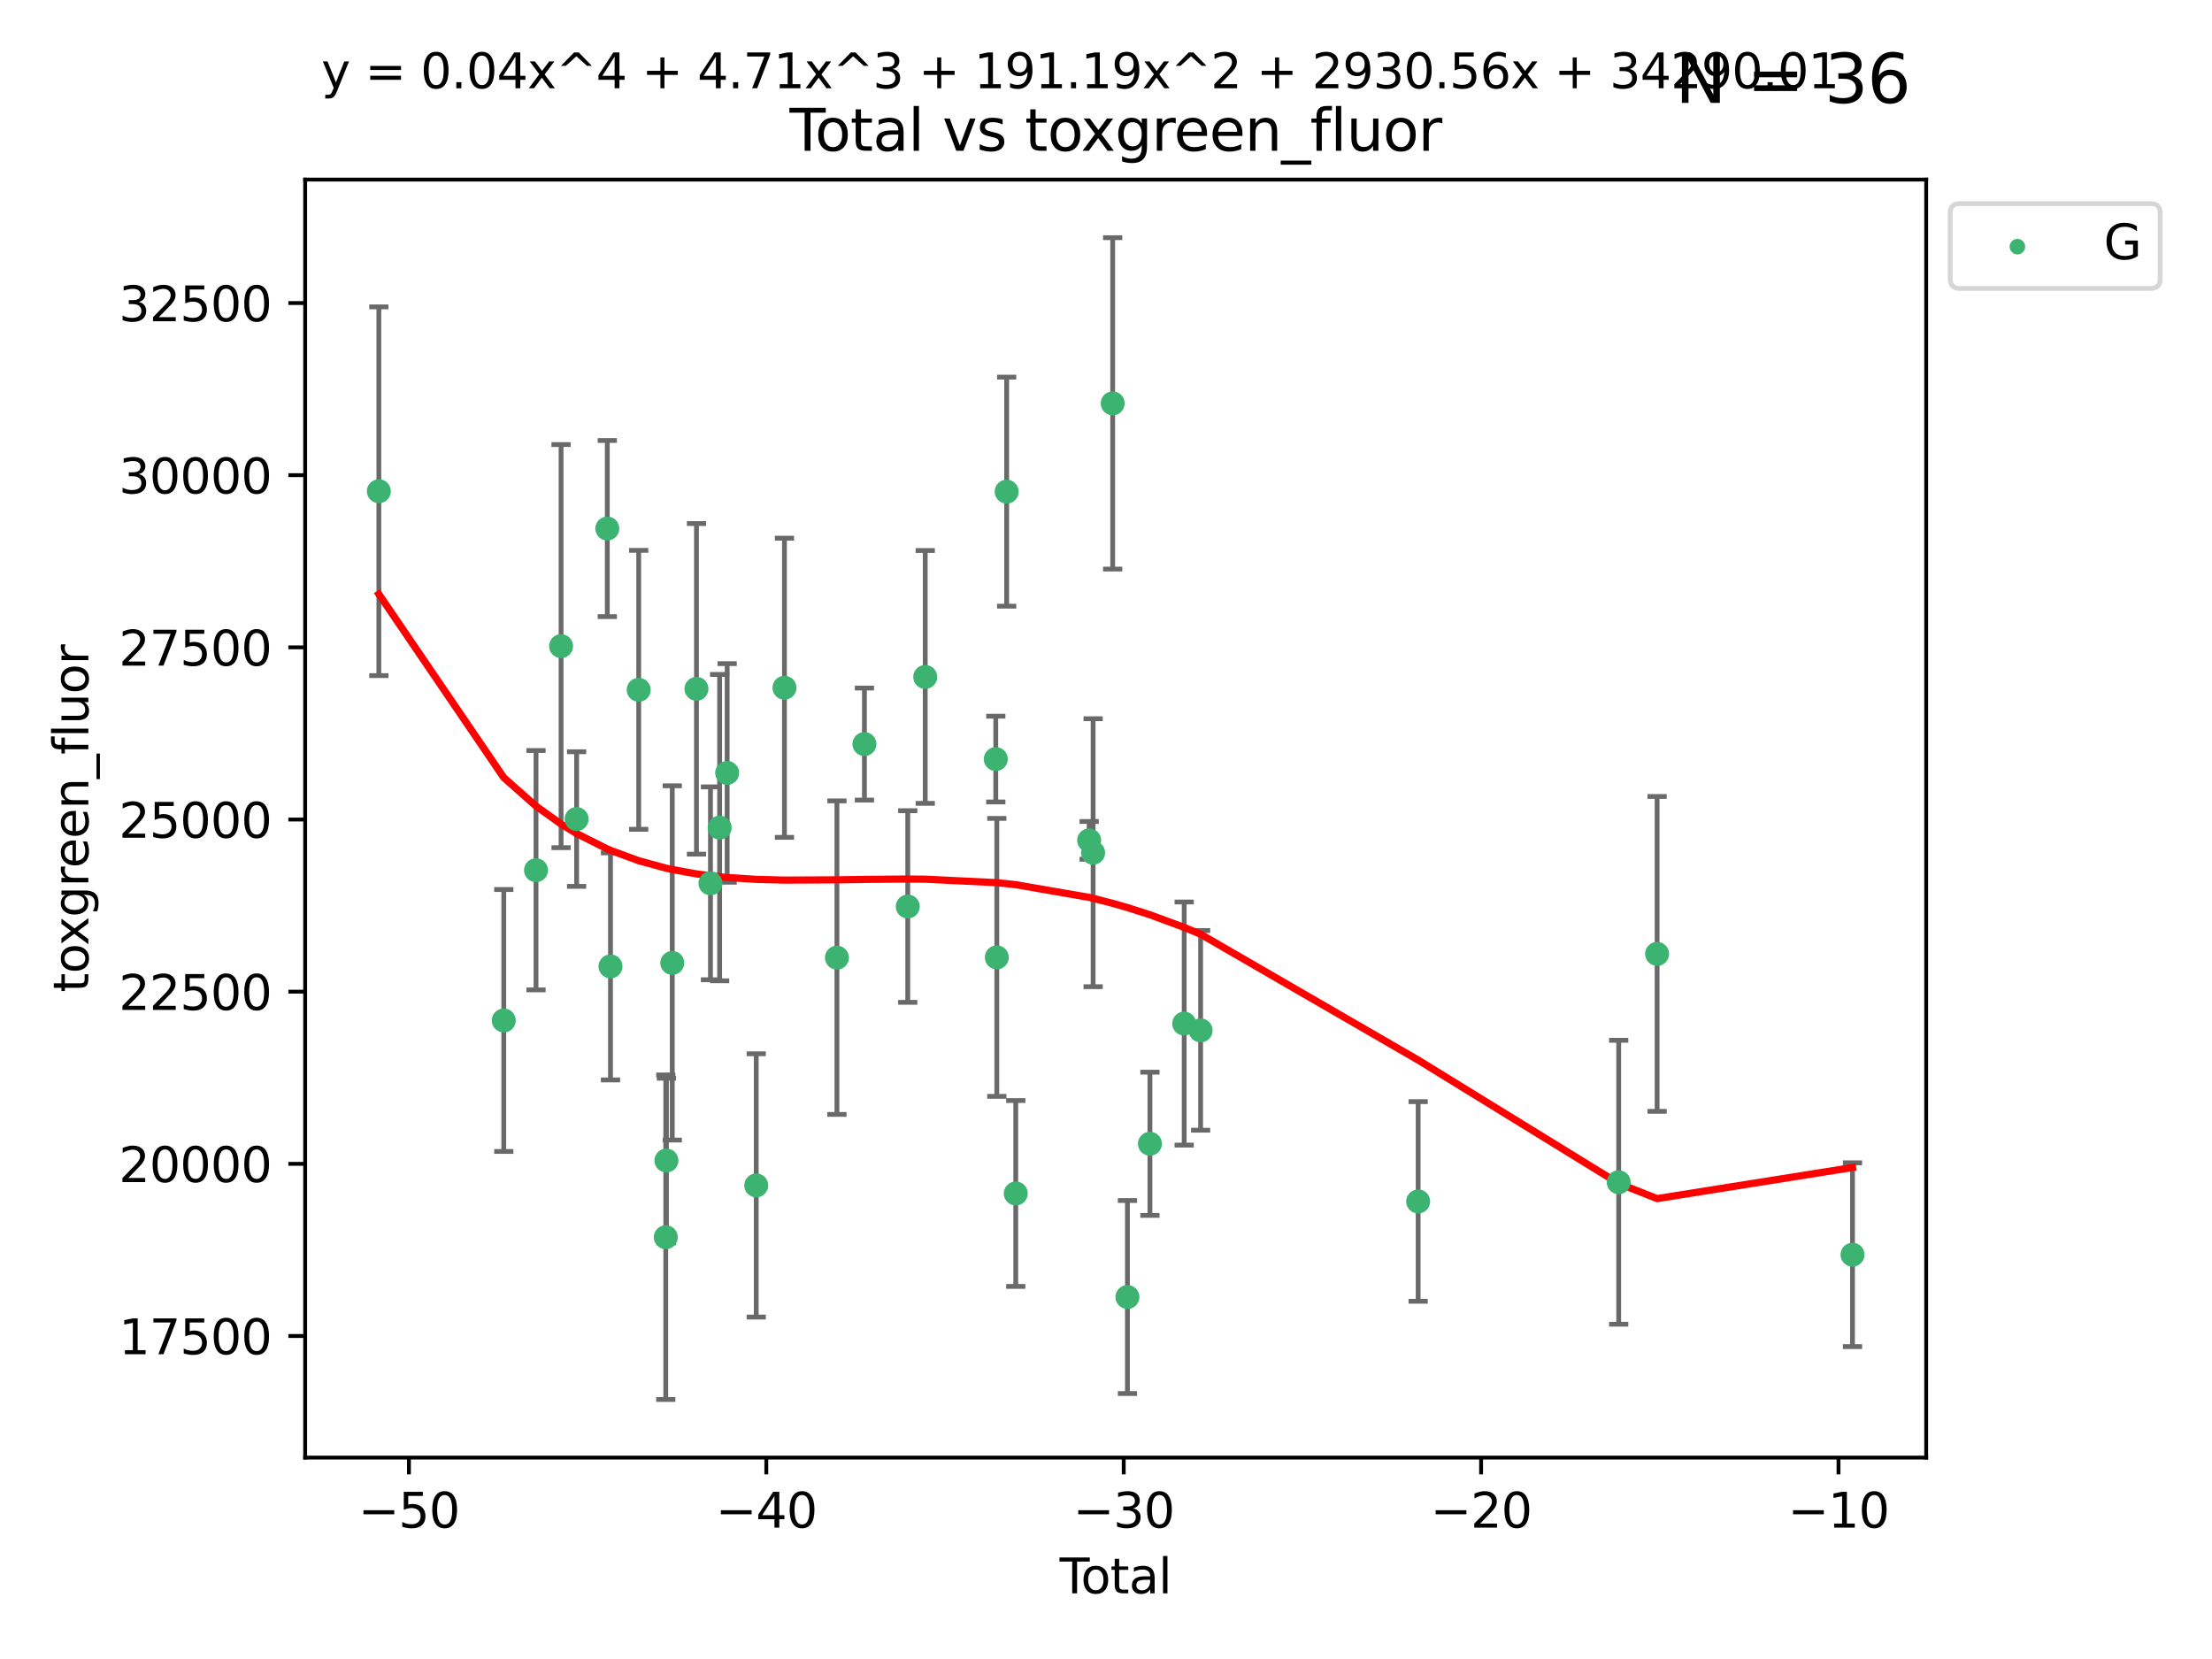 <?xml version="1.0" encoding="utf-8" standalone="no"?>
<!DOCTYPE svg PUBLIC "-//W3C//DTD SVG 1.1//EN"
  "http://www.w3.org/Graphics/SVG/1.1/DTD/svg11.dtd">
<svg xmlns:xlink="http://www.w3.org/1999/xlink" width="460.8pt" height="345.6pt" viewBox="0 0 460.8 345.6" xmlns="http://www.w3.org/2000/svg" version="1.1">
 <defs>
  <style type="text/css">*{stroke-linejoin: round; stroke-linecap: butt}</style>
 </defs>
 <g id="figure_1">
  <g id="patch_1">
   <path d="M 0 345.6 
L 460.8 345.6 
L 460.8 0 
L 0 0 
z
" style="fill: #ffffff"/>
  </g>
  <g id="axes_1">
   <g id="patch_2">
    <path d="M 63.571 303.64 
L 401.26 303.64 
L 401.26 37.411 
L 63.571 37.411 
z
" style="fill: #ffffff"/>
   </g>
   <g id="PathCollection_1">
    <defs>
     <path id="mdc2a06bc36" d="M 0 1.118 
C 0.297 1.118 0.581 1 0.791 0.791 
C 1 0.581 1.118 0.297 1.118 0 
C 1.118 -0.297 1 -0.581 0.791 -0.791 
C 0.581 -1 0.297 -1.118 0 -1.118 
C -0.297 -1.118 -0.581 -1 -0.791 -0.791 
C -1 -0.581 -1.118 -0.297 -1.118 0 
C -1.118 0.297 -1 0.581 -0.791 0.791 
C -0.581 1 -0.297 1.118 0 1.118 
z
" style="stroke: #3cb371"/>
    </defs>
    <g clip-path="url(#p349f7f9901)">
     <use xlink:href="#mdc2a06bc36" x="78.921" y="102.334" style="fill: #3cb371; stroke: #3cb371"/>
     <use xlink:href="#mdc2a06bc36" x="104.945" y="212.584" style="fill: #3cb371; stroke: #3cb371"/>
     <use xlink:href="#mdc2a06bc36" x="111.661" y="181.28" style="fill: #3cb371; stroke: #3cb371"/>
     <use xlink:href="#mdc2a06bc36" x="116.882" y="134.598" style="fill: #3cb371; stroke: #3cb371"/>
     <use xlink:href="#mdc2a06bc36" x="120.118" y="170.625" style="fill: #3cb371; stroke: #3cb371"/>
     <use xlink:href="#mdc2a06bc36" x="126.511" y="110.105" style="fill: #3cb371; stroke: #3cb371"/>
     <use xlink:href="#mdc2a06bc36" x="127.177" y="201.315" style="fill: #3cb371; stroke: #3cb371"/>
     <use xlink:href="#mdc2a06bc36" x="133.054" y="143.705" style="fill: #3cb371; stroke: #3cb371"/>
     <use xlink:href="#mdc2a06bc36" x="138.693" y="257.735" style="fill: #3cb371; stroke: #3cb371"/>
     <use xlink:href="#mdc2a06bc36" x="138.83" y="241.757" style="fill: #3cb371; stroke: #3cb371"/>
     <use xlink:href="#mdc2a06bc36" x="140.045" y="200.596" style="fill: #3cb371; stroke: #3cb371"/>
     <use xlink:href="#mdc2a06bc36" x="145.087" y="143.497" style="fill: #3cb371; stroke: #3cb371"/>
     <use xlink:href="#mdc2a06bc36" x="148.005" y="184.014" style="fill: #3cb371; stroke: #3cb371"/>
     <use xlink:href="#mdc2a06bc36" x="149.915" y="172.409" style="fill: #3cb371; stroke: #3cb371"/>
     <use xlink:href="#mdc2a06bc36" x="151.481" y="161.014" style="fill: #3cb371; stroke: #3cb371"/>
     <use xlink:href="#mdc2a06bc36" x="157.537" y="246.943" style="fill: #3cb371; stroke: #3cb371"/>
     <use xlink:href="#mdc2a06bc36" x="163.418" y="143.273" style="fill: #3cb371; stroke: #3cb371"/>
     <use xlink:href="#mdc2a06bc36" x="174.347" y="199.496" style="fill: #3cb371; stroke: #3cb371"/>
     <use xlink:href="#mdc2a06bc36" x="180.076" y="154.999" style="fill: #3cb371; stroke: #3cb371"/>
     <use xlink:href="#mdc2a06bc36" x="189.102" y="188.843" style="fill: #3cb371; stroke: #3cb371"/>
     <use xlink:href="#mdc2a06bc36" x="192.744" y="141.021" style="fill: #3cb371; stroke: #3cb371"/>
     <use xlink:href="#mdc2a06bc36" x="207.44" y="158.13" style="fill: #3cb371; stroke: #3cb371"/>
     <use xlink:href="#mdc2a06bc36" x="207.655" y="199.44" style="fill: #3cb371; stroke: #3cb371"/>
     <use xlink:href="#mdc2a06bc36" x="209.708" y="102.423" style="fill: #3cb371; stroke: #3cb371"/>
     <use xlink:href="#mdc2a06bc36" x="211.603" y="248.624" style="fill: #3cb371; stroke: #3cb371"/>
     <use xlink:href="#mdc2a06bc36" x="226.894" y="175.061" style="fill: #3cb371; stroke: #3cb371"/>
     <use xlink:href="#mdc2a06bc36" x="227.715" y="177.637" style="fill: #3cb371; stroke: #3cb371"/>
     <use xlink:href="#mdc2a06bc36" x="231.793" y="84.029" style="fill: #3cb371; stroke: #3cb371"/>
     <use xlink:href="#mdc2a06bc36" x="234.867" y="270.197" style="fill: #3cb371; stroke: #3cb371"/>
     <use xlink:href="#mdc2a06bc36" x="239.552" y="238.268" style="fill: #3cb371; stroke: #3cb371"/>
     <use xlink:href="#mdc2a06bc36" x="246.69" y="213.226" style="fill: #3cb371; stroke: #3cb371"/>
     <use xlink:href="#mdc2a06bc36" x="250.11" y="214.65" style="fill: #3cb371; stroke: #3cb371"/>
     <use xlink:href="#mdc2a06bc36" x="295.426" y="250.285" style="fill: #3cb371; stroke: #3cb371"/>
     <use xlink:href="#mdc2a06bc36" x="337.204" y="246.283" style="fill: #3cb371; stroke: #3cb371"/>
     <use xlink:href="#mdc2a06bc36" x="345.204" y="198.715" style="fill: #3cb371; stroke: #3cb371"/>
     <use xlink:href="#mdc2a06bc36" x="385.911" y="261.378" style="fill: #3cb371; stroke: #3cb371"/>
    </g>
   </g>
   <g id="matplotlib.axis_1">
    <g id="xtick_1">
     <g id="line2d_1">
      <defs>
       <path id="m24e42acbc3" d="M 0 0 
L 0 3.5 
" style="stroke: #000000; stroke-width: 0.8"/>
      </defs>
      <g>
       <use xlink:href="#m24e42acbc3" x="85.187" y="303.64" style="stroke: #000000; stroke-width: 0.8"/>
      </g>
     </g>
     <g id="text_1">
      <!-- −50 -->
      <g transform="translate(74.634 318.238)scale(0.1 -0.1)">
       <defs>
        <path id="DejaVuSans-2212" d="M 678 2272 
L 4684 2272 
L 4684 1741 
L 678 1741 
L 678 2272 
z
" transform="scale(0.016)"/>
        <path id="DejaVuSans-35" d="M 691 4666 
L 3169 4666 
L 3169 4134 
L 1269 4134 
L 1269 2991 
Q 1406 3038 1543 3061 
Q 1681 3084 1819 3084 
Q 2600 3084 3056 2656 
Q 3513 2228 3513 1497 
Q 3513 744 3044 326 
Q 2575 -91 1722 -91 
Q 1428 -91 1123 -41 
Q 819 9 494 109 
L 494 744 
Q 775 591 1075 516 
Q 1375 441 1709 441 
Q 2250 441 2565 725 
Q 2881 1009 2881 1497 
Q 2881 1984 2565 2268 
Q 2250 2553 1709 2553 
Q 1456 2553 1204 2497 
Q 953 2441 691 2322 
L 691 4666 
z
" transform="scale(0.016)"/>
        <path id="DejaVuSans-30" d="M 2034 4250 
Q 1547 4250 1301 3770 
Q 1056 3291 1056 2328 
Q 1056 1369 1301 889 
Q 1547 409 2034 409 
Q 2525 409 2770 889 
Q 3016 1369 3016 2328 
Q 3016 3291 2770 3770 
Q 2525 4250 2034 4250 
z
M 2034 4750 
Q 2819 4750 3233 4129 
Q 3647 3509 3647 2328 
Q 3647 1150 3233 529 
Q 2819 -91 2034 -91 
Q 1250 -91 836 529 
Q 422 1150 422 2328 
Q 422 3509 836 4129 
Q 1250 4750 2034 4750 
z
" transform="scale(0.016)"/>
       </defs>
       <use xlink:href="#DejaVuSans-2212"/>
       <use xlink:href="#DejaVuSans-35" x="83.789"/>
       <use xlink:href="#DejaVuSans-30" x="147.412"/>
      </g>
     </g>
    </g>
    <g id="xtick_2">
     <g id="line2d_2">
      <g>
       <use xlink:href="#m24e42acbc3" x="159.638" y="303.64" style="stroke: #000000; stroke-width: 0.8"/>
      </g>
     </g>
     <g id="text_2">
      <!-- −40 -->
      <g transform="translate(149.086 318.238)scale(0.1 -0.1)">
       <defs>
        <path id="DejaVuSans-34" d="M 2419 4116 
L 825 1625 
L 2419 1625 
L 2419 4116 
z
M 2253 4666 
L 3047 4666 
L 3047 1625 
L 3713 1625 
L 3713 1100 
L 3047 1100 
L 3047 0 
L 2419 0 
L 2419 1100 
L 313 1100 
L 313 1709 
L 2253 4666 
z
" transform="scale(0.016)"/>
       </defs>
       <use xlink:href="#DejaVuSans-2212"/>
       <use xlink:href="#DejaVuSans-34" x="83.789"/>
       <use xlink:href="#DejaVuSans-30" x="147.412"/>
      </g>
     </g>
    </g>
    <g id="xtick_3">
     <g id="line2d_3">
      <g>
       <use xlink:href="#m24e42acbc3" x="234.089" y="303.64" style="stroke: #000000; stroke-width: 0.8"/>
      </g>
     </g>
     <g id="text_3">
      <!-- −30 -->
      <g transform="translate(223.537 318.238)scale(0.1 -0.1)">
       <defs>
        <path id="DejaVuSans-33" d="M 2597 2516 
Q 3050 2419 3304 2112 
Q 3559 1806 3559 1356 
Q 3559 666 3084 287 
Q 2609 -91 1734 -91 
Q 1441 -91 1130 -33 
Q 819 25 488 141 
L 488 750 
Q 750 597 1062 519 
Q 1375 441 1716 441 
Q 2309 441 2620 675 
Q 2931 909 2931 1356 
Q 2931 1769 2642 2001 
Q 2353 2234 1838 2234 
L 1294 2234 
L 1294 2753 
L 1863 2753 
Q 2328 2753 2575 2939 
Q 2822 3125 2822 3475 
Q 2822 3834 2567 4026 
Q 2313 4219 1838 4219 
Q 1578 4219 1281 4162 
Q 984 4106 628 3988 
L 628 4550 
Q 988 4650 1302 4700 
Q 1616 4750 1894 4750 
Q 2613 4750 3031 4423 
Q 3450 4097 3450 3541 
Q 3450 3153 3228 2886 
Q 3006 2619 2597 2516 
z
" transform="scale(0.016)"/>
       </defs>
       <use xlink:href="#DejaVuSans-2212"/>
       <use xlink:href="#DejaVuSans-33" x="83.789"/>
       <use xlink:href="#DejaVuSans-30" x="147.412"/>
      </g>
     </g>
    </g>
    <g id="xtick_4">
     <g id="line2d_4">
      <g>
       <use xlink:href="#m24e42acbc3" x="308.541" y="303.64" style="stroke: #000000; stroke-width: 0.8"/>
      </g>
     </g>
     <g id="text_4">
      <!-- −20 -->
      <g transform="translate(297.988 318.238)scale(0.1 -0.1)">
       <defs>
        <path id="DejaVuSans-32" d="M 1228 531 
L 3431 531 
L 3431 0 
L 469 0 
L 469 531 
Q 828 903 1448 1529 
Q 2069 2156 2228 2338 
Q 2531 2678 2651 2914 
Q 2772 3150 2772 3378 
Q 2772 3750 2511 3984 
Q 2250 4219 1831 4219 
Q 1534 4219 1204 4116 
Q 875 4013 500 3803 
L 500 4441 
Q 881 4594 1212 4672 
Q 1544 4750 1819 4750 
Q 2544 4750 2975 4387 
Q 3406 4025 3406 3419 
Q 3406 3131 3298 2873 
Q 3191 2616 2906 2266 
Q 2828 2175 2409 1742 
Q 1991 1309 1228 531 
z
" transform="scale(0.016)"/>
       </defs>
       <use xlink:href="#DejaVuSans-2212"/>
       <use xlink:href="#DejaVuSans-32" x="83.789"/>
       <use xlink:href="#DejaVuSans-30" x="147.412"/>
      </g>
     </g>
    </g>
    <g id="xtick_5">
     <g id="line2d_5">
      <g>
       <use xlink:href="#m24e42acbc3" x="382.992" y="303.64" style="stroke: #000000; stroke-width: 0.8"/>
      </g>
     </g>
     <g id="text_5">
      <!-- −10 -->
      <g transform="translate(372.44 318.238)scale(0.1 -0.1)">
       <defs>
        <path id="DejaVuSans-31" d="M 794 531 
L 1825 531 
L 1825 4091 
L 703 3866 
L 703 4441 
L 1819 4666 
L 2450 4666 
L 2450 531 
L 3481 531 
L 3481 0 
L 794 0 
L 794 531 
z
" transform="scale(0.016)"/>
       </defs>
       <use xlink:href="#DejaVuSans-2212"/>
       <use xlink:href="#DejaVuSans-31" x="83.789"/>
       <use xlink:href="#DejaVuSans-30" x="147.412"/>
      </g>
     </g>
    </g>
    <g id="text_6">
     <!-- Total -->
     <g transform="translate(220.739 331.917)scale(0.1 -0.1)">
      <defs>
       <path id="DejaVuSans-54" d="M -19 4666 
L 3928 4666 
L 3928 4134 
L 2272 4134 
L 2272 0 
L 1638 0 
L 1638 4134 
L -19 4134 
L -19 4666 
z
" transform="scale(0.016)"/>
       <path id="DejaVuSans-6f" d="M 1959 3097 
Q 1497 3097 1228 2736 
Q 959 2375 959 1747 
Q 959 1119 1226 758 
Q 1494 397 1959 397 
Q 2419 397 2687 759 
Q 2956 1122 2956 1747 
Q 2956 2369 2687 2733 
Q 2419 3097 1959 3097 
z
M 1959 3584 
Q 2709 3584 3137 3096 
Q 3566 2609 3566 1747 
Q 3566 888 3137 398 
Q 2709 -91 1959 -91 
Q 1206 -91 779 398 
Q 353 888 353 1747 
Q 353 2609 779 3096 
Q 1206 3584 1959 3584 
z
" transform="scale(0.016)"/>
       <path id="DejaVuSans-74" d="M 1172 4494 
L 1172 3500 
L 2356 3500 
L 2356 3053 
L 1172 3053 
L 1172 1153 
Q 1172 725 1289 603 
Q 1406 481 1766 481 
L 2356 481 
L 2356 0 
L 1766 0 
Q 1100 0 847 248 
Q 594 497 594 1153 
L 594 3053 
L 172 3053 
L 172 3500 
L 594 3500 
L 594 4494 
L 1172 4494 
z
" transform="scale(0.016)"/>
       <path id="DejaVuSans-61" d="M 2194 1759 
Q 1497 1759 1228 1600 
Q 959 1441 959 1056 
Q 959 750 1161 570 
Q 1363 391 1709 391 
Q 2188 391 2477 730 
Q 2766 1069 2766 1631 
L 2766 1759 
L 2194 1759 
z
M 3341 1997 
L 3341 0 
L 2766 0 
L 2766 531 
Q 2569 213 2275 61 
Q 1981 -91 1556 -91 
Q 1019 -91 701 211 
Q 384 513 384 1019 
Q 384 1609 779 1909 
Q 1175 2209 1959 2209 
L 2766 2209 
L 2766 2266 
Q 2766 2663 2505 2880 
Q 2244 3097 1772 3097 
Q 1472 3097 1187 3025 
Q 903 2953 641 2809 
L 641 3341 
Q 956 3463 1253 3523 
Q 1550 3584 1831 3584 
Q 2591 3584 2966 3190 
Q 3341 2797 3341 1997 
z
" transform="scale(0.016)"/>
       <path id="DejaVuSans-6c" d="M 603 4863 
L 1178 4863 
L 1178 0 
L 603 0 
L 603 4863 
z
" transform="scale(0.016)"/>
      </defs>
      <use xlink:href="#DejaVuSans-54"/>
      <use xlink:href="#DejaVuSans-6f" x="44.084"/>
      <use xlink:href="#DejaVuSans-74" x="105.266"/>
      <use xlink:href="#DejaVuSans-61" x="144.475"/>
      <use xlink:href="#DejaVuSans-6c" x="205.754"/>
     </g>
    </g>
   </g>
   <g id="matplotlib.axis_2">
    <g id="ytick_1">
     <g id="line2d_6">
      <defs>
       <path id="m2054e85cd4" d="M 0 0 
L -3.5 0 
" style="stroke: #000000; stroke-width: 0.8"/>
      </defs>
      <g>
       <use xlink:href="#m2054e85cd4" x="63.571" y="278.311" style="stroke: #000000; stroke-width: 0.8"/>
      </g>
     </g>
     <g id="text_7">
      <!-- 17500 -->
      <g transform="translate(24.759 282.11)scale(0.1 -0.1)">
       <defs>
        <path id="DejaVuSans-37" d="M 525 4666 
L 3525 4666 
L 3525 4397 
L 1831 0 
L 1172 0 
L 2766 4134 
L 525 4134 
L 525 4666 
z
" transform="scale(0.016)"/>
       </defs>
       <use xlink:href="#DejaVuSans-31"/>
       <use xlink:href="#DejaVuSans-37" x="63.623"/>
       <use xlink:href="#DejaVuSans-35" x="127.246"/>
       <use xlink:href="#DejaVuSans-30" x="190.869"/>
       <use xlink:href="#DejaVuSans-30" x="254.492"/>
      </g>
     </g>
    </g>
    <g id="ytick_2">
     <g id="line2d_7">
      <g>
       <use xlink:href="#m2054e85cd4" x="63.571" y="242.447" style="stroke: #000000; stroke-width: 0.8"/>
      </g>
     </g>
     <g id="text_8">
      <!-- 20000 -->
      <g transform="translate(24.759 246.246)scale(0.1 -0.1)">
       <use xlink:href="#DejaVuSans-32"/>
       <use xlink:href="#DejaVuSans-30" x="63.623"/>
       <use xlink:href="#DejaVuSans-30" x="127.246"/>
       <use xlink:href="#DejaVuSans-30" x="190.869"/>
       <use xlink:href="#DejaVuSans-30" x="254.492"/>
      </g>
     </g>
    </g>
    <g id="ytick_3">
     <g id="line2d_8">
      <g>
       <use xlink:href="#m2054e85cd4" x="63.571" y="206.583" style="stroke: #000000; stroke-width: 0.8"/>
      </g>
     </g>
     <g id="text_9">
      <!-- 22500 -->
      <g transform="translate(24.759 210.382)scale(0.1 -0.1)">
       <use xlink:href="#DejaVuSans-32"/>
       <use xlink:href="#DejaVuSans-32" x="63.623"/>
       <use xlink:href="#DejaVuSans-35" x="127.246"/>
       <use xlink:href="#DejaVuSans-30" x="190.869"/>
       <use xlink:href="#DejaVuSans-30" x="254.492"/>
      </g>
     </g>
    </g>
    <g id="ytick_4">
     <g id="line2d_9">
      <g>
       <use xlink:href="#m2054e85cd4" x="63.571" y="170.719" style="stroke: #000000; stroke-width: 0.8"/>
      </g>
     </g>
     <g id="text_10">
      <!-- 25000 -->
      <g transform="translate(24.759 174.518)scale(0.1 -0.1)">
       <use xlink:href="#DejaVuSans-32"/>
       <use xlink:href="#DejaVuSans-35" x="63.623"/>
       <use xlink:href="#DejaVuSans-30" x="127.246"/>
       <use xlink:href="#DejaVuSans-30" x="190.869"/>
       <use xlink:href="#DejaVuSans-30" x="254.492"/>
      </g>
     </g>
    </g>
    <g id="ytick_5">
     <g id="line2d_10">
      <g>
       <use xlink:href="#m2054e85cd4" x="63.571" y="134.854" style="stroke: #000000; stroke-width: 0.8"/>
      </g>
     </g>
     <g id="text_11">
      <!-- 27500 -->
      <g transform="translate(24.759 138.654)scale(0.1 -0.1)">
       <use xlink:href="#DejaVuSans-32"/>
       <use xlink:href="#DejaVuSans-37" x="63.623"/>
       <use xlink:href="#DejaVuSans-35" x="127.246"/>
       <use xlink:href="#DejaVuSans-30" x="190.869"/>
       <use xlink:href="#DejaVuSans-30" x="254.492"/>
      </g>
     </g>
    </g>
    <g id="ytick_6">
     <g id="line2d_11">
      <g>
       <use xlink:href="#m2054e85cd4" x="63.571" y="98.99" style="stroke: #000000; stroke-width: 0.8"/>
      </g>
     </g>
     <g id="text_12">
      <!-- 30000 -->
      <g transform="translate(24.759 102.789)scale(0.1 -0.1)">
       <use xlink:href="#DejaVuSans-33"/>
       <use xlink:href="#DejaVuSans-30" x="63.623"/>
       <use xlink:href="#DejaVuSans-30" x="127.246"/>
       <use xlink:href="#DejaVuSans-30" x="190.869"/>
       <use xlink:href="#DejaVuSans-30" x="254.492"/>
      </g>
     </g>
    </g>
    <g id="ytick_7">
     <g id="line2d_12">
      <g>
       <use xlink:href="#m2054e85cd4" x="63.571" y="63.126" style="stroke: #000000; stroke-width: 0.8"/>
      </g>
     </g>
     <g id="text_13">
      <!-- 32500 -->
      <g transform="translate(24.759 66.925)scale(0.1 -0.1)">
       <use xlink:href="#DejaVuSans-33"/>
       <use xlink:href="#DejaVuSans-32" x="63.623"/>
       <use xlink:href="#DejaVuSans-35" x="127.246"/>
       <use xlink:href="#DejaVuSans-30" x="190.869"/>
       <use xlink:href="#DejaVuSans-30" x="254.492"/>
      </g>
     </g>
    </g>
    <g id="text_14">
     <!-- toxgreen_fluor -->
     <g transform="translate(18.401 206.72)rotate(-90)scale(0.1 -0.1)">
      <defs>
       <path id="DejaVuSans-78" d="M 3513 3500 
L 2247 1797 
L 3578 0 
L 2900 0 
L 1881 1375 
L 863 0 
L 184 0 
L 1544 1831 
L 300 3500 
L 978 3500 
L 1906 2253 
L 2834 3500 
L 3513 3500 
z
" transform="scale(0.016)"/>
       <path id="DejaVuSans-67" d="M 2906 1791 
Q 2906 2416 2648 2759 
Q 2391 3103 1925 3103 
Q 1463 3103 1205 2759 
Q 947 2416 947 1791 
Q 947 1169 1205 825 
Q 1463 481 1925 481 
Q 2391 481 2648 825 
Q 2906 1169 2906 1791 
z
M 3481 434 
Q 3481 -459 3084 -895 
Q 2688 -1331 1869 -1331 
Q 1566 -1331 1297 -1286 
Q 1028 -1241 775 -1147 
L 775 -588 
Q 1028 -725 1275 -790 
Q 1522 -856 1778 -856 
Q 2344 -856 2625 -561 
Q 2906 -266 2906 331 
L 2906 616 
Q 2728 306 2450 153 
Q 2172 0 1784 0 
Q 1141 0 747 490 
Q 353 981 353 1791 
Q 353 2603 747 3093 
Q 1141 3584 1784 3584 
Q 2172 3584 2450 3431 
Q 2728 3278 2906 2969 
L 2906 3500 
L 3481 3500 
L 3481 434 
z
" transform="scale(0.016)"/>
       <path id="DejaVuSans-72" d="M 2631 2963 
Q 2534 3019 2420 3045 
Q 2306 3072 2169 3072 
Q 1681 3072 1420 2755 
Q 1159 2438 1159 1844 
L 1159 0 
L 581 0 
L 581 3500 
L 1159 3500 
L 1159 2956 
Q 1341 3275 1631 3429 
Q 1922 3584 2338 3584 
Q 2397 3584 2469 3576 
Q 2541 3569 2628 3553 
L 2631 2963 
z
" transform="scale(0.016)"/>
       <path id="DejaVuSans-65" d="M 3597 1894 
L 3597 1613 
L 953 1613 
Q 991 1019 1311 708 
Q 1631 397 2203 397 
Q 2534 397 2845 478 
Q 3156 559 3463 722 
L 3463 178 
Q 3153 47 2828 -22 
Q 2503 -91 2169 -91 
Q 1331 -91 842 396 
Q 353 884 353 1716 
Q 353 2575 817 3079 
Q 1281 3584 2069 3584 
Q 2775 3584 3186 3129 
Q 3597 2675 3597 1894 
z
M 3022 2063 
Q 3016 2534 2758 2815 
Q 2500 3097 2075 3097 
Q 1594 3097 1305 2825 
Q 1016 2553 972 2059 
L 3022 2063 
z
" transform="scale(0.016)"/>
       <path id="DejaVuSans-6e" d="M 3513 2113 
L 3513 0 
L 2938 0 
L 2938 2094 
Q 2938 2591 2744 2837 
Q 2550 3084 2163 3084 
Q 1697 3084 1428 2787 
Q 1159 2491 1159 1978 
L 1159 0 
L 581 0 
L 581 3500 
L 1159 3500 
L 1159 2956 
Q 1366 3272 1645 3428 
Q 1925 3584 2291 3584 
Q 2894 3584 3203 3211 
Q 3513 2838 3513 2113 
z
" transform="scale(0.016)"/>
       <path id="DejaVuSans-5f" d="M 3263 -1063 
L 3263 -1509 
L -63 -1509 
L -63 -1063 
L 3263 -1063 
z
" transform="scale(0.016)"/>
       <path id="DejaVuSans-66" d="M 2375 4863 
L 2375 4384 
L 1825 4384 
Q 1516 4384 1395 4259 
Q 1275 4134 1275 3809 
L 1275 3500 
L 2222 3500 
L 2222 3053 
L 1275 3053 
L 1275 0 
L 697 0 
L 697 3053 
L 147 3053 
L 147 3500 
L 697 3500 
L 697 3744 
Q 697 4328 969 4595 
Q 1241 4863 1831 4863 
L 2375 4863 
z
" transform="scale(0.016)"/>
       <path id="DejaVuSans-75" d="M 544 1381 
L 544 3500 
L 1119 3500 
L 1119 1403 
Q 1119 906 1312 657 
Q 1506 409 1894 409 
Q 2359 409 2629 706 
Q 2900 1003 2900 1516 
L 2900 3500 
L 3475 3500 
L 3475 0 
L 2900 0 
L 2900 538 
Q 2691 219 2414 64 
Q 2138 -91 1772 -91 
Q 1169 -91 856 284 
Q 544 659 544 1381 
z
M 1991 3584 
L 1991 3584 
z
" transform="scale(0.016)"/>
      </defs>
      <use xlink:href="#DejaVuSans-74"/>
      <use xlink:href="#DejaVuSans-6f" x="39.209"/>
      <use xlink:href="#DejaVuSans-78" x="97.266"/>
      <use xlink:href="#DejaVuSans-67" x="156.445"/>
      <use xlink:href="#DejaVuSans-72" x="219.922"/>
      <use xlink:href="#DejaVuSans-65" x="258.785"/>
      <use xlink:href="#DejaVuSans-65" x="320.309"/>
      <use xlink:href="#DejaVuSans-6e" x="381.832"/>
      <use xlink:href="#DejaVuSans-5f" x="445.211"/>
      <use xlink:href="#DejaVuSans-66" x="495.211"/>
      <use xlink:href="#DejaVuSans-6c" x="530.416"/>
      <use xlink:href="#DejaVuSans-75" x="558.199"/>
      <use xlink:href="#DejaVuSans-6f" x="621.578"/>
      <use xlink:href="#DejaVuSans-72" x="682.76"/>
     </g>
    </g>
   </g>
   <g id="LineCollection_1">
    <path d="M 78.921 140.738 
L 78.921 63.931 
" clip-path="url(#p349f7f9901)" style="fill: none; stroke: #696969"/>
    <path d="M 104.945 239.865 
L 104.945 185.303 
" clip-path="url(#p349f7f9901)" style="fill: none; stroke: #696969"/>
    <path d="M 111.661 206.212 
L 111.661 156.348 
" clip-path="url(#p349f7f9901)" style="fill: none; stroke: #696969"/>
    <path d="M 116.882 176.587 
L 116.882 92.609 
" clip-path="url(#p349f7f9901)" style="fill: none; stroke: #696969"/>
    <path d="M 120.118 184.644 
L 120.118 156.605 
" clip-path="url(#p349f7f9901)" style="fill: none; stroke: #696969"/>
    <path d="M 126.511 128.45 
L 126.511 91.76 
" clip-path="url(#p349f7f9901)" style="fill: none; stroke: #696969"/>
    <path d="M 127.177 224.969 
L 127.177 177.662 
" clip-path="url(#p349f7f9901)" style="fill: none; stroke: #696969"/>
    <path d="M 133.054 172.758 
L 133.054 114.652 
" clip-path="url(#p349f7f9901)" style="fill: none; stroke: #696969"/>
    <path d="M 138.693 291.539 
L 138.693 223.931 
" clip-path="url(#p349f7f9901)" style="fill: none; stroke: #696969"/>
    <path d="M 138.83 258.896 
L 138.83 224.617 
" clip-path="url(#p349f7f9901)" style="fill: none; stroke: #696969"/>
    <path d="M 140.045 237.494 
L 140.045 163.698 
" clip-path="url(#p349f7f9901)" style="fill: none; stroke: #696969"/>
    <path d="M 145.087 177.934 
L 145.087 109.06 
" clip-path="url(#p349f7f9901)" style="fill: none; stroke: #696969"/>
    <path d="M 148.005 204.105 
L 148.005 163.924 
" clip-path="url(#p349f7f9901)" style="fill: none; stroke: #696969"/>
    <path d="M 149.915 204.318 
L 149.915 140.5 
" clip-path="url(#p349f7f9901)" style="fill: none; stroke: #696969"/>
    <path d="M 151.481 183.78 
L 151.481 138.248 
" clip-path="url(#p349f7f9901)" style="fill: none; stroke: #696969"/>
    <path d="M 157.537 274.366 
L 157.537 219.52 
" clip-path="url(#p349f7f9901)" style="fill: none; stroke: #696969"/>
    <path d="M 163.418 174.432 
L 163.418 112.115 
" clip-path="url(#p349f7f9901)" style="fill: none; stroke: #696969"/>
    <path d="M 174.347 232.15 
L 174.347 166.842 
" clip-path="url(#p349f7f9901)" style="fill: none; stroke: #696969"/>
    <path d="M 180.076 166.666 
L 180.076 143.332 
" clip-path="url(#p349f7f9901)" style="fill: none; stroke: #696969"/>
    <path d="M 189.102 208.8 
L 189.102 168.885 
" clip-path="url(#p349f7f9901)" style="fill: none; stroke: #696969"/>
    <path d="M 192.744 167.359 
L 192.744 114.683 
" clip-path="url(#p349f7f9901)" style="fill: none; stroke: #696969"/>
    <path d="M 207.44 167.063 
L 207.44 149.198 
" clip-path="url(#p349f7f9901)" style="fill: none; stroke: #696969"/>
    <path d="M 207.655 228.389 
L 207.655 170.491 
" clip-path="url(#p349f7f9901)" style="fill: none; stroke: #696969"/>
    <path d="M 209.708 126.28 
L 209.708 78.565 
" clip-path="url(#p349f7f9901)" style="fill: none; stroke: #696969"/>
    <path d="M 211.603 267.982 
L 211.603 229.267 
" clip-path="url(#p349f7f9901)" style="fill: none; stroke: #696969"/>
    <path d="M 226.894 178.996 
L 226.894 171.126 
" clip-path="url(#p349f7f9901)" style="fill: none; stroke: #696969"/>
    <path d="M 227.715 205.546 
L 227.715 149.727 
" clip-path="url(#p349f7f9901)" style="fill: none; stroke: #696969"/>
    <path d="M 231.793 118.545 
L 231.793 49.513 
" clip-path="url(#p349f7f9901)" style="fill: none; stroke: #696969"/>
    <path d="M 234.867 290.302 
L 234.867 250.092 
" clip-path="url(#p349f7f9901)" style="fill: none; stroke: #696969"/>
    <path d="M 239.552 253.186 
L 239.552 223.349 
" clip-path="url(#p349f7f9901)" style="fill: none; stroke: #696969"/>
    <path d="M 246.69 238.548 
L 246.69 187.903 
" clip-path="url(#p349f7f9901)" style="fill: none; stroke: #696969"/>
    <path d="M 250.11 235.444 
L 250.11 193.857 
" clip-path="url(#p349f7f9901)" style="fill: none; stroke: #696969"/>
    <path d="M 295.426 271.079 
L 295.426 229.491 
" clip-path="url(#p349f7f9901)" style="fill: none; stroke: #696969"/>
    <path d="M 337.204 275.856 
L 337.204 216.711 
" clip-path="url(#p349f7f9901)" style="fill: none; stroke: #696969"/>
    <path d="M 345.204 231.516 
L 345.204 165.915 
" clip-path="url(#p349f7f9901)" style="fill: none; stroke: #696969"/>
    <path d="M 385.911 280.522 
L 385.911 242.234 
" clip-path="url(#p349f7f9901)" style="fill: none; stroke: #696969"/>
   </g>
   <g id="line2d_13">
    <defs>
     <path id="m2279ad6a5c" d="M 2 0 
L -2 -0 
" style="stroke: #696969"/>
    </defs>
    <g clip-path="url(#p349f7f9901)">
     <use xlink:href="#m2279ad6a5c" x="78.921" y="140.738" style="fill: #696969; stroke: #696969"/>
     <use xlink:href="#m2279ad6a5c" x="104.945" y="239.865" style="fill: #696969; stroke: #696969"/>
     <use xlink:href="#m2279ad6a5c" x="111.661" y="206.212" style="fill: #696969; stroke: #696969"/>
     <use xlink:href="#m2279ad6a5c" x="116.882" y="176.587" style="fill: #696969; stroke: #696969"/>
     <use xlink:href="#m2279ad6a5c" x="120.118" y="184.644" style="fill: #696969; stroke: #696969"/>
     <use xlink:href="#m2279ad6a5c" x="126.511" y="128.45" style="fill: #696969; stroke: #696969"/>
     <use xlink:href="#m2279ad6a5c" x="127.177" y="224.969" style="fill: #696969; stroke: #696969"/>
     <use xlink:href="#m2279ad6a5c" x="133.054" y="172.758" style="fill: #696969; stroke: #696969"/>
     <use xlink:href="#m2279ad6a5c" x="138.693" y="291.539" style="fill: #696969; stroke: #696969"/>
     <use xlink:href="#m2279ad6a5c" x="138.83" y="258.896" style="fill: #696969; stroke: #696969"/>
     <use xlink:href="#m2279ad6a5c" x="140.045" y="237.494" style="fill: #696969; stroke: #696969"/>
     <use xlink:href="#m2279ad6a5c" x="145.087" y="177.934" style="fill: #696969; stroke: #696969"/>
     <use xlink:href="#m2279ad6a5c" x="148.005" y="204.105" style="fill: #696969; stroke: #696969"/>
     <use xlink:href="#m2279ad6a5c" x="149.915" y="204.318" style="fill: #696969; stroke: #696969"/>
     <use xlink:href="#m2279ad6a5c" x="151.481" y="183.78" style="fill: #696969; stroke: #696969"/>
     <use xlink:href="#m2279ad6a5c" x="157.537" y="274.366" style="fill: #696969; stroke: #696969"/>
     <use xlink:href="#m2279ad6a5c" x="163.418" y="174.432" style="fill: #696969; stroke: #696969"/>
     <use xlink:href="#m2279ad6a5c" x="174.347" y="232.15" style="fill: #696969; stroke: #696969"/>
     <use xlink:href="#m2279ad6a5c" x="180.076" y="166.666" style="fill: #696969; stroke: #696969"/>
     <use xlink:href="#m2279ad6a5c" x="189.102" y="208.8" style="fill: #696969; stroke: #696969"/>
     <use xlink:href="#m2279ad6a5c" x="192.744" y="167.359" style="fill: #696969; stroke: #696969"/>
     <use xlink:href="#m2279ad6a5c" x="207.44" y="167.063" style="fill: #696969; stroke: #696969"/>
     <use xlink:href="#m2279ad6a5c" x="207.655" y="228.389" style="fill: #696969; stroke: #696969"/>
     <use xlink:href="#m2279ad6a5c" x="209.708" y="126.28" style="fill: #696969; stroke: #696969"/>
     <use xlink:href="#m2279ad6a5c" x="211.603" y="267.982" style="fill: #696969; stroke: #696969"/>
     <use xlink:href="#m2279ad6a5c" x="226.894" y="178.996" style="fill: #696969; stroke: #696969"/>
     <use xlink:href="#m2279ad6a5c" x="227.715" y="205.546" style="fill: #696969; stroke: #696969"/>
     <use xlink:href="#m2279ad6a5c" x="231.793" y="118.545" style="fill: #696969; stroke: #696969"/>
     <use xlink:href="#m2279ad6a5c" x="234.867" y="290.302" style="fill: #696969; stroke: #696969"/>
     <use xlink:href="#m2279ad6a5c" x="239.552" y="253.186" style="fill: #696969; stroke: #696969"/>
     <use xlink:href="#m2279ad6a5c" x="246.69" y="238.548" style="fill: #696969; stroke: #696969"/>
     <use xlink:href="#m2279ad6a5c" x="250.11" y="235.444" style="fill: #696969; stroke: #696969"/>
     <use xlink:href="#m2279ad6a5c" x="295.426" y="271.079" style="fill: #696969; stroke: #696969"/>
     <use xlink:href="#m2279ad6a5c" x="337.204" y="275.856" style="fill: #696969; stroke: #696969"/>
     <use xlink:href="#m2279ad6a5c" x="345.204" y="231.516" style="fill: #696969; stroke: #696969"/>
     <use xlink:href="#m2279ad6a5c" x="385.911" y="280.522" style="fill: #696969; stroke: #696969"/>
    </g>
   </g>
   <g id="line2d_14">
    <g clip-path="url(#p349f7f9901)">
     <use xlink:href="#m2279ad6a5c" x="78.921" y="63.931" style="fill: #696969; stroke: #696969"/>
     <use xlink:href="#m2279ad6a5c" x="104.945" y="185.303" style="fill: #696969; stroke: #696969"/>
     <use xlink:href="#m2279ad6a5c" x="111.661" y="156.348" style="fill: #696969; stroke: #696969"/>
     <use xlink:href="#m2279ad6a5c" x="116.882" y="92.609" style="fill: #696969; stroke: #696969"/>
     <use xlink:href="#m2279ad6a5c" x="120.118" y="156.605" style="fill: #696969; stroke: #696969"/>
     <use xlink:href="#m2279ad6a5c" x="126.511" y="91.76" style="fill: #696969; stroke: #696969"/>
     <use xlink:href="#m2279ad6a5c" x="127.177" y="177.662" style="fill: #696969; stroke: #696969"/>
     <use xlink:href="#m2279ad6a5c" x="133.054" y="114.652" style="fill: #696969; stroke: #696969"/>
     <use xlink:href="#m2279ad6a5c" x="138.693" y="223.931" style="fill: #696969; stroke: #696969"/>
     <use xlink:href="#m2279ad6a5c" x="138.83" y="224.617" style="fill: #696969; stroke: #696969"/>
     <use xlink:href="#m2279ad6a5c" x="140.045" y="163.698" style="fill: #696969; stroke: #696969"/>
     <use xlink:href="#m2279ad6a5c" x="145.087" y="109.06" style="fill: #696969; stroke: #696969"/>
     <use xlink:href="#m2279ad6a5c" x="148.005" y="163.924" style="fill: #696969; stroke: #696969"/>
     <use xlink:href="#m2279ad6a5c" x="149.915" y="140.5" style="fill: #696969; stroke: #696969"/>
     <use xlink:href="#m2279ad6a5c" x="151.481" y="138.248" style="fill: #696969; stroke: #696969"/>
     <use xlink:href="#m2279ad6a5c" x="157.537" y="219.52" style="fill: #696969; stroke: #696969"/>
     <use xlink:href="#m2279ad6a5c" x="163.418" y="112.115" style="fill: #696969; stroke: #696969"/>
     <use xlink:href="#m2279ad6a5c" x="174.347" y="166.842" style="fill: #696969; stroke: #696969"/>
     <use xlink:href="#m2279ad6a5c" x="180.076" y="143.332" style="fill: #696969; stroke: #696969"/>
     <use xlink:href="#m2279ad6a5c" x="189.102" y="168.885" style="fill: #696969; stroke: #696969"/>
     <use xlink:href="#m2279ad6a5c" x="192.744" y="114.683" style="fill: #696969; stroke: #696969"/>
     <use xlink:href="#m2279ad6a5c" x="207.44" y="149.198" style="fill: #696969; stroke: #696969"/>
     <use xlink:href="#m2279ad6a5c" x="207.655" y="170.491" style="fill: #696969; stroke: #696969"/>
     <use xlink:href="#m2279ad6a5c" x="209.708" y="78.565" style="fill: #696969; stroke: #696969"/>
     <use xlink:href="#m2279ad6a5c" x="211.603" y="229.267" style="fill: #696969; stroke: #696969"/>
     <use xlink:href="#m2279ad6a5c" x="226.894" y="171.126" style="fill: #696969; stroke: #696969"/>
     <use xlink:href="#m2279ad6a5c" x="227.715" y="149.727" style="fill: #696969; stroke: #696969"/>
     <use xlink:href="#m2279ad6a5c" x="231.793" y="49.513" style="fill: #696969; stroke: #696969"/>
     <use xlink:href="#m2279ad6a5c" x="234.867" y="250.092" style="fill: #696969; stroke: #696969"/>
     <use xlink:href="#m2279ad6a5c" x="239.552" y="223.349" style="fill: #696969; stroke: #696969"/>
     <use xlink:href="#m2279ad6a5c" x="246.69" y="187.903" style="fill: #696969; stroke: #696969"/>
     <use xlink:href="#m2279ad6a5c" x="250.11" y="193.857" style="fill: #696969; stroke: #696969"/>
     <use xlink:href="#m2279ad6a5c" x="295.426" y="229.491" style="fill: #696969; stroke: #696969"/>
     <use xlink:href="#m2279ad6a5c" x="337.204" y="216.711" style="fill: #696969; stroke: #696969"/>
     <use xlink:href="#m2279ad6a5c" x="345.204" y="165.915" style="fill: #696969; stroke: #696969"/>
     <use xlink:href="#m2279ad6a5c" x="385.911" y="242.234" style="fill: #696969; stroke: #696969"/>
    </g>
   </g>
   <g id="line2d_15">
    <path d="M 78.921 123.77 
L 104.945 161.993 
L 111.661 167.93 
L 116.882 171.672 
L 120.118 173.646 
L 126.511 176.855 
L 127.177 177.141 
L 133.054 179.303 
L 138.693 180.84 
L 138.83 180.871 
L 140.045 181.139 
L 145.087 182.049 
L 148.005 182.442 
L 149.915 182.653 
L 151.481 182.8 
L 157.537 183.187 
L 163.418 183.341 
L 174.347 183.287 
L 180.076 183.196 
L 189.102 183.122 
L 192.744 183.151 
L 207.44 183.867 
L 207.655 183.886 
L 209.708 184.086 
L 211.603 184.295 
L 226.894 186.944 
L 227.715 187.138 
L 231.793 188.184 
L 234.867 189.065 
L 239.552 190.561 
L 246.69 193.199 
L 250.11 194.613 
L 295.426 220.828 
L 337.204 246.535 
L 345.204 249.69 
L 385.911 243.212 
" clip-path="url(#p349f7f9901)" style="fill: none; stroke: #ff0000; stroke-width: 1.5; stroke-linecap: square"/>
   </g>
   <g id="line2d_16">
    <defs>
     <path id="mca1e0be00f" d="M 0 2 
C 0.53 2 1.039 1.789 1.414 1.414 
C 1.789 1.039 2 0.53 2 0 
C 2 -0.53 1.789 -1.039 1.414 -1.414 
C 1.039 -1.789 0.53 -2 0 -2 
C -0.53 -2 -1.039 -1.789 -1.414 -1.414 
C -1.789 -1.039 -2 -0.53 -2 0 
C -2 0.53 -1.789 1.039 -1.414 1.414 
C -1.039 1.789 -0.53 2 0 2 
z
" style="stroke: #3cb371"/>
    </defs>
    <g clip-path="url(#p349f7f9901)">
     <use xlink:href="#mca1e0be00f" x="78.921" y="102.334" style="fill: #3cb371; stroke: #3cb371"/>
     <use xlink:href="#mca1e0be00f" x="104.945" y="212.584" style="fill: #3cb371; stroke: #3cb371"/>
     <use xlink:href="#mca1e0be00f" x="111.661" y="181.28" style="fill: #3cb371; stroke: #3cb371"/>
     <use xlink:href="#mca1e0be00f" x="116.882" y="134.598" style="fill: #3cb371; stroke: #3cb371"/>
     <use xlink:href="#mca1e0be00f" x="120.118" y="170.625" style="fill: #3cb371; stroke: #3cb371"/>
     <use xlink:href="#mca1e0be00f" x="126.511" y="110.105" style="fill: #3cb371; stroke: #3cb371"/>
     <use xlink:href="#mca1e0be00f" x="127.177" y="201.315" style="fill: #3cb371; stroke: #3cb371"/>
     <use xlink:href="#mca1e0be00f" x="133.054" y="143.705" style="fill: #3cb371; stroke: #3cb371"/>
     <use xlink:href="#mca1e0be00f" x="138.693" y="257.735" style="fill: #3cb371; stroke: #3cb371"/>
     <use xlink:href="#mca1e0be00f" x="138.83" y="241.757" style="fill: #3cb371; stroke: #3cb371"/>
     <use xlink:href="#mca1e0be00f" x="140.045" y="200.596" style="fill: #3cb371; stroke: #3cb371"/>
     <use xlink:href="#mca1e0be00f" x="145.087" y="143.497" style="fill: #3cb371; stroke: #3cb371"/>
     <use xlink:href="#mca1e0be00f" x="148.005" y="184.014" style="fill: #3cb371; stroke: #3cb371"/>
     <use xlink:href="#mca1e0be00f" x="149.915" y="172.409" style="fill: #3cb371; stroke: #3cb371"/>
     <use xlink:href="#mca1e0be00f" x="151.481" y="161.014" style="fill: #3cb371; stroke: #3cb371"/>
     <use xlink:href="#mca1e0be00f" x="157.537" y="246.943" style="fill: #3cb371; stroke: #3cb371"/>
     <use xlink:href="#mca1e0be00f" x="163.418" y="143.273" style="fill: #3cb371; stroke: #3cb371"/>
     <use xlink:href="#mca1e0be00f" x="174.347" y="199.496" style="fill: #3cb371; stroke: #3cb371"/>
     <use xlink:href="#mca1e0be00f" x="180.076" y="154.999" style="fill: #3cb371; stroke: #3cb371"/>
     <use xlink:href="#mca1e0be00f" x="189.102" y="188.843" style="fill: #3cb371; stroke: #3cb371"/>
     <use xlink:href="#mca1e0be00f" x="192.744" y="141.021" style="fill: #3cb371; stroke: #3cb371"/>
     <use xlink:href="#mca1e0be00f" x="207.44" y="158.13" style="fill: #3cb371; stroke: #3cb371"/>
     <use xlink:href="#mca1e0be00f" x="207.655" y="199.44" style="fill: #3cb371; stroke: #3cb371"/>
     <use xlink:href="#mca1e0be00f" x="209.708" y="102.423" style="fill: #3cb371; stroke: #3cb371"/>
     <use xlink:href="#mca1e0be00f" x="211.603" y="248.624" style="fill: #3cb371; stroke: #3cb371"/>
     <use xlink:href="#mca1e0be00f" x="226.894" y="175.061" style="fill: #3cb371; stroke: #3cb371"/>
     <use xlink:href="#mca1e0be00f" x="227.715" y="177.637" style="fill: #3cb371; stroke: #3cb371"/>
     <use xlink:href="#mca1e0be00f" x="231.793" y="84.029" style="fill: #3cb371; stroke: #3cb371"/>
     <use xlink:href="#mca1e0be00f" x="234.867" y="270.197" style="fill: #3cb371; stroke: #3cb371"/>
     <use xlink:href="#mca1e0be00f" x="239.552" y="238.268" style="fill: #3cb371; stroke: #3cb371"/>
     <use xlink:href="#mca1e0be00f" x="246.69" y="213.226" style="fill: #3cb371; stroke: #3cb371"/>
     <use xlink:href="#mca1e0be00f" x="250.11" y="214.65" style="fill: #3cb371; stroke: #3cb371"/>
     <use xlink:href="#mca1e0be00f" x="295.426" y="250.285" style="fill: #3cb371; stroke: #3cb371"/>
     <use xlink:href="#mca1e0be00f" x="337.204" y="246.283" style="fill: #3cb371; stroke: #3cb371"/>
     <use xlink:href="#mca1e0be00f" x="345.204" y="198.715" style="fill: #3cb371; stroke: #3cb371"/>
     <use xlink:href="#mca1e0be00f" x="385.911" y="261.378" style="fill: #3cb371; stroke: #3cb371"/>
    </g>
   </g>
   <g id="patch_3">
    <path d="M 63.571 303.64 
L 63.571 37.411 
" style="fill: none; stroke: #000000; stroke-width: 0.8; stroke-linejoin: miter; stroke-linecap: square"/>
   </g>
   <g id="patch_4">
    <path d="M 401.26 303.64 
L 401.26 37.411 
" style="fill: none; stroke: #000000; stroke-width: 0.8; stroke-linejoin: miter; stroke-linecap: square"/>
   </g>
   <g id="patch_5">
    <path d="M 63.571 303.64 
L 401.26 303.64 
" style="fill: none; stroke: #000000; stroke-width: 0.8; stroke-linejoin: miter; stroke-linecap: square"/>
   </g>
   <g id="patch_6">
    <path d="M 63.571 37.411 
L 401.26 37.411 
" style="fill: none; stroke: #000000; stroke-width: 0.8; stroke-linejoin: miter; stroke-linecap: square"/>
   </g>
   <g id="text_15">
    <!-- N = 36 -->
    <g transform="translate(348.964 21.426)scale(0.14 -0.14)">
     <defs>
      <path id="DejaVuSans-4e" d="M 628 4666 
L 1478 4666 
L 3547 763 
L 3547 4666 
L 4159 4666 
L 4159 0 
L 3309 0 
L 1241 3903 
L 1241 0 
L 628 0 
L 628 4666 
z
" transform="scale(0.016)"/>
      <path id="DejaVuSans-20" transform="scale(0.016)"/>
      <path id="DejaVuSans-3d" d="M 678 2906 
L 4684 2906 
L 4684 2381 
L 678 2381 
L 678 2906 
z
M 678 1631 
L 4684 1631 
L 4684 1100 
L 678 1100 
L 678 1631 
z
" transform="scale(0.016)"/>
      <path id="DejaVuSans-36" d="M 2113 2584 
Q 1688 2584 1439 2293 
Q 1191 2003 1191 1497 
Q 1191 994 1439 701 
Q 1688 409 2113 409 
Q 2538 409 2786 701 
Q 3034 994 3034 1497 
Q 3034 2003 2786 2293 
Q 2538 2584 2113 2584 
z
M 3366 4563 
L 3366 3988 
Q 3128 4100 2886 4159 
Q 2644 4219 2406 4219 
Q 1781 4219 1451 3797 
Q 1122 3375 1075 2522 
Q 1259 2794 1537 2939 
Q 1816 3084 2150 3084 
Q 2853 3084 3261 2657 
Q 3669 2231 3669 1497 
Q 3669 778 3244 343 
Q 2819 -91 2113 -91 
Q 1303 -91 875 529 
Q 447 1150 447 2328 
Q 447 3434 972 4092 
Q 1497 4750 2381 4750 
Q 2619 4750 2861 4703 
Q 3103 4656 3366 4563 
z
" transform="scale(0.016)"/>
     </defs>
     <use xlink:href="#DejaVuSans-4e"/>
     <use xlink:href="#DejaVuSans-20" x="74.805"/>
     <use xlink:href="#DejaVuSans-3d" x="106.592"/>
     <use xlink:href="#DejaVuSans-20" x="190.381"/>
     <use xlink:href="#DejaVuSans-33" x="222.168"/>
     <use xlink:href="#DejaVuSans-36" x="285.791"/>
    </g>
   </g>
   <g id="text_16">
    <!-- y = 0.04x^4 + 4.71x^3 + 191.19x^2 + 2930.56x + 34290.01 -->
    <g transform="translate(66.948 18.387)scale(0.1 -0.1)">
     <defs>
      <path id="DejaVuSans-79" d="M 2059 -325 
Q 1816 -950 1584 -1140 
Q 1353 -1331 966 -1331 
L 506 -1331 
L 506 -850 
L 844 -850 
Q 1081 -850 1212 -737 
Q 1344 -625 1503 -206 
L 1606 56 
L 191 3500 
L 800 3500 
L 1894 763 
L 2988 3500 
L 3597 3500 
L 2059 -325 
z
" transform="scale(0.016)"/>
      <path id="DejaVuSans-2e" d="M 684 794 
L 1344 794 
L 1344 0 
L 684 0 
L 684 794 
z
" transform="scale(0.016)"/>
      <path id="DejaVuSans-5e" d="M 2988 4666 
L 4684 2925 
L 4056 2925 
L 2681 4159 
L 1306 2925 
L 678 2925 
L 2375 4666 
L 2988 4666 
z
" transform="scale(0.016)"/>
      <path id="DejaVuSans-2b" d="M 2944 4013 
L 2944 2272 
L 4684 2272 
L 4684 1741 
L 2944 1741 
L 2944 0 
L 2419 0 
L 2419 1741 
L 678 1741 
L 678 2272 
L 2419 2272 
L 2419 4013 
L 2944 4013 
z
" transform="scale(0.016)"/>
      <path id="DejaVuSans-39" d="M 703 97 
L 703 672 
Q 941 559 1184 500 
Q 1428 441 1663 441 
Q 2288 441 2617 861 
Q 2947 1281 2994 2138 
Q 2813 1869 2534 1725 
Q 2256 1581 1919 1581 
Q 1219 1581 811 2004 
Q 403 2428 403 3163 
Q 403 3881 828 4315 
Q 1253 4750 1959 4750 
Q 2769 4750 3195 4129 
Q 3622 3509 3622 2328 
Q 3622 1225 3098 567 
Q 2575 -91 1691 -91 
Q 1453 -91 1209 -44 
Q 966 3 703 97 
z
M 1959 2075 
Q 2384 2075 2632 2365 
Q 2881 2656 2881 3163 
Q 2881 3666 2632 3958 
Q 2384 4250 1959 4250 
Q 1534 4250 1286 3958 
Q 1038 3666 1038 3163 
Q 1038 2656 1286 2365 
Q 1534 2075 1959 2075 
z
" transform="scale(0.016)"/>
     </defs>
     <use xlink:href="#DejaVuSans-79"/>
     <use xlink:href="#DejaVuSans-20" x="59.18"/>
     <use xlink:href="#DejaVuSans-3d" x="90.967"/>
     <use xlink:href="#DejaVuSans-20" x="174.756"/>
     <use xlink:href="#DejaVuSans-30" x="206.543"/>
     <use xlink:href="#DejaVuSans-2e" x="270.166"/>
     <use xlink:href="#DejaVuSans-30" x="301.953"/>
     <use xlink:href="#DejaVuSans-34" x="365.576"/>
     <use xlink:href="#DejaVuSans-78" x="429.199"/>
     <use xlink:href="#DejaVuSans-5e" x="488.379"/>
     <use xlink:href="#DejaVuSans-34" x="572.168"/>
     <use xlink:href="#DejaVuSans-20" x="635.791"/>
     <use xlink:href="#DejaVuSans-2b" x="667.578"/>
     <use xlink:href="#DejaVuSans-20" x="751.367"/>
     <use xlink:href="#DejaVuSans-34" x="783.154"/>
     <use xlink:href="#DejaVuSans-2e" x="846.777"/>
     <use xlink:href="#DejaVuSans-37" x="878.564"/>
     <use xlink:href="#DejaVuSans-31" x="942.188"/>
     <use xlink:href="#DejaVuSans-78" x="1005.811"/>
     <use xlink:href="#DejaVuSans-5e" x="1064.99"/>
     <use xlink:href="#DejaVuSans-33" x="1148.779"/>
     <use xlink:href="#DejaVuSans-20" x="1212.402"/>
     <use xlink:href="#DejaVuSans-2b" x="1244.189"/>
     <use xlink:href="#DejaVuSans-20" x="1327.979"/>
     <use xlink:href="#DejaVuSans-31" x="1359.766"/>
     <use xlink:href="#DejaVuSans-39" x="1423.389"/>
     <use xlink:href="#DejaVuSans-31" x="1487.012"/>
     <use xlink:href="#DejaVuSans-2e" x="1550.635"/>
     <use xlink:href="#DejaVuSans-31" x="1582.422"/>
     <use xlink:href="#DejaVuSans-39" x="1646.045"/>
     <use xlink:href="#DejaVuSans-78" x="1709.668"/>
     <use xlink:href="#DejaVuSans-5e" x="1768.848"/>
     <use xlink:href="#DejaVuSans-32" x="1852.637"/>
     <use xlink:href="#DejaVuSans-20" x="1916.26"/>
     <use xlink:href="#DejaVuSans-2b" x="1948.047"/>
     <use xlink:href="#DejaVuSans-20" x="2031.836"/>
     <use xlink:href="#DejaVuSans-32" x="2063.623"/>
     <use xlink:href="#DejaVuSans-39" x="2127.246"/>
     <use xlink:href="#DejaVuSans-33" x="2190.869"/>
     <use xlink:href="#DejaVuSans-30" x="2254.492"/>
     <use xlink:href="#DejaVuSans-2e" x="2318.115"/>
     <use xlink:href="#DejaVuSans-35" x="2349.902"/>
     <use xlink:href="#DejaVuSans-36" x="2413.525"/>
     <use xlink:href="#DejaVuSans-78" x="2477.148"/>
     <use xlink:href="#DejaVuSans-20" x="2536.328"/>
     <use xlink:href="#DejaVuSans-2b" x="2568.115"/>
     <use xlink:href="#DejaVuSans-20" x="2651.904"/>
     <use xlink:href="#DejaVuSans-33" x="2683.691"/>
     <use xlink:href="#DejaVuSans-34" x="2747.314"/>
     <use xlink:href="#DejaVuSans-32" x="2810.938"/>
     <use xlink:href="#DejaVuSans-39" x="2874.561"/>
     <use xlink:href="#DejaVuSans-30" x="2938.184"/>
     <use xlink:href="#DejaVuSans-2e" x="3001.807"/>
     <use xlink:href="#DejaVuSans-30" x="3033.594"/>
     <use xlink:href="#DejaVuSans-31" x="3097.217"/>
    </g>
   </g>
   <g id="text_17">
    <!-- Total vs toxgreen_fluor -->
    <g transform="translate(164.48 31.411)scale(0.12 -0.12)">
     <defs>
      <path id="DejaVuSans-76" d="M 191 3500 
L 800 3500 
L 1894 563 
L 2988 3500 
L 3597 3500 
L 2284 0 
L 1503 0 
L 191 3500 
z
" transform="scale(0.016)"/>
      <path id="DejaVuSans-73" d="M 2834 3397 
L 2834 2853 
Q 2591 2978 2328 3040 
Q 2066 3103 1784 3103 
Q 1356 3103 1142 2972 
Q 928 2841 928 2578 
Q 928 2378 1081 2264 
Q 1234 2150 1697 2047 
L 1894 2003 
Q 2506 1872 2764 1633 
Q 3022 1394 3022 966 
Q 3022 478 2636 193 
Q 2250 -91 1575 -91 
Q 1294 -91 989 -36 
Q 684 19 347 128 
L 347 722 
Q 666 556 975 473 
Q 1284 391 1588 391 
Q 1994 391 2212 530 
Q 2431 669 2431 922 
Q 2431 1156 2273 1281 
Q 2116 1406 1581 1522 
L 1381 1569 
Q 847 1681 609 1914 
Q 372 2147 372 2553 
Q 372 3047 722 3315 
Q 1072 3584 1716 3584 
Q 2034 3584 2315 3537 
Q 2597 3491 2834 3397 
z
" transform="scale(0.016)"/>
     </defs>
     <use xlink:href="#DejaVuSans-54"/>
     <use xlink:href="#DejaVuSans-6f" x="44.084"/>
     <use xlink:href="#DejaVuSans-74" x="105.266"/>
     <use xlink:href="#DejaVuSans-61" x="144.475"/>
     <use xlink:href="#DejaVuSans-6c" x="205.754"/>
     <use xlink:href="#DejaVuSans-20" x="233.537"/>
     <use xlink:href="#DejaVuSans-76" x="265.324"/>
     <use xlink:href="#DejaVuSans-73" x="324.504"/>
     <use xlink:href="#DejaVuSans-20" x="376.604"/>
     <use xlink:href="#DejaVuSans-74" x="408.391"/>
     <use xlink:href="#DejaVuSans-6f" x="447.6"/>
     <use xlink:href="#DejaVuSans-78" x="505.656"/>
     <use xlink:href="#DejaVuSans-67" x="564.836"/>
     <use xlink:href="#DejaVuSans-72" x="628.312"/>
     <use xlink:href="#DejaVuSans-65" x="667.176"/>
     <use xlink:href="#DejaVuSans-65" x="728.699"/>
     <use xlink:href="#DejaVuSans-6e" x="790.223"/>
     <use xlink:href="#DejaVuSans-5f" x="853.602"/>
     <use xlink:href="#DejaVuSans-66" x="903.602"/>
     <use xlink:href="#DejaVuSans-6c" x="938.807"/>
     <use xlink:href="#DejaVuSans-75" x="966.59"/>
     <use xlink:href="#DejaVuSans-6f" x="1029.969"/>
     <use xlink:href="#DejaVuSans-72" x="1091.15"/>
    </g>
   </g>
   <g id="legend_1">
    <g id="patch_7">
     <path d="M 408.26 60.089 
L 448.008 60.089 
Q 450.008 60.089 450.008 58.089 
L 450.008 44.411 
Q 450.008 42.411 448.008 42.411 
L 408.26 42.411 
Q 406.26 42.411 406.26 44.411 
L 406.26 58.089 
Q 406.26 60.089 408.26 60.089 
z
" style="fill: #ffffff; opacity: 0.8; stroke: #cccccc; stroke-linejoin: miter"/>
    </g>
    <g id="PathCollection_2">
     <g>
      <use xlink:href="#mdc2a06bc36" x="420.26" y="51.385" style="fill: #3cb371; stroke: #3cb371"/>
     </g>
    </g>
    <g id="text_18">
     <!-- G -->
     <g transform="translate(438.26 54.01)scale(0.1 -0.1)">
      <defs>
       <path id="DejaVuSans-47" d="M 3809 666 
L 3809 1919 
L 2778 1919 
L 2778 2438 
L 4434 2438 
L 4434 434 
Q 4069 175 3628 42 
Q 3188 -91 2688 -91 
Q 1594 -91 976 548 
Q 359 1188 359 2328 
Q 359 3472 976 4111 
Q 1594 4750 2688 4750 
Q 3144 4750 3555 4637 
Q 3966 4525 4313 4306 
L 4313 3634 
Q 3963 3931 3569 4081 
Q 3175 4231 2741 4231 
Q 1884 4231 1454 3753 
Q 1025 3275 1025 2328 
Q 1025 1384 1454 906 
Q 1884 428 2741 428 
Q 3075 428 3337 486 
Q 3600 544 3809 666 
z
" transform="scale(0.016)"/>
      </defs>
      <use xlink:href="#DejaVuSans-47"/>
     </g>
    </g>
   </g>
  </g>
 </g>
 <defs>
  <clipPath id="p349f7f9901">
   <rect x="63.571" y="37.411" width="337.689" height="266.229"/>
  </clipPath>
 </defs>
</svg>
